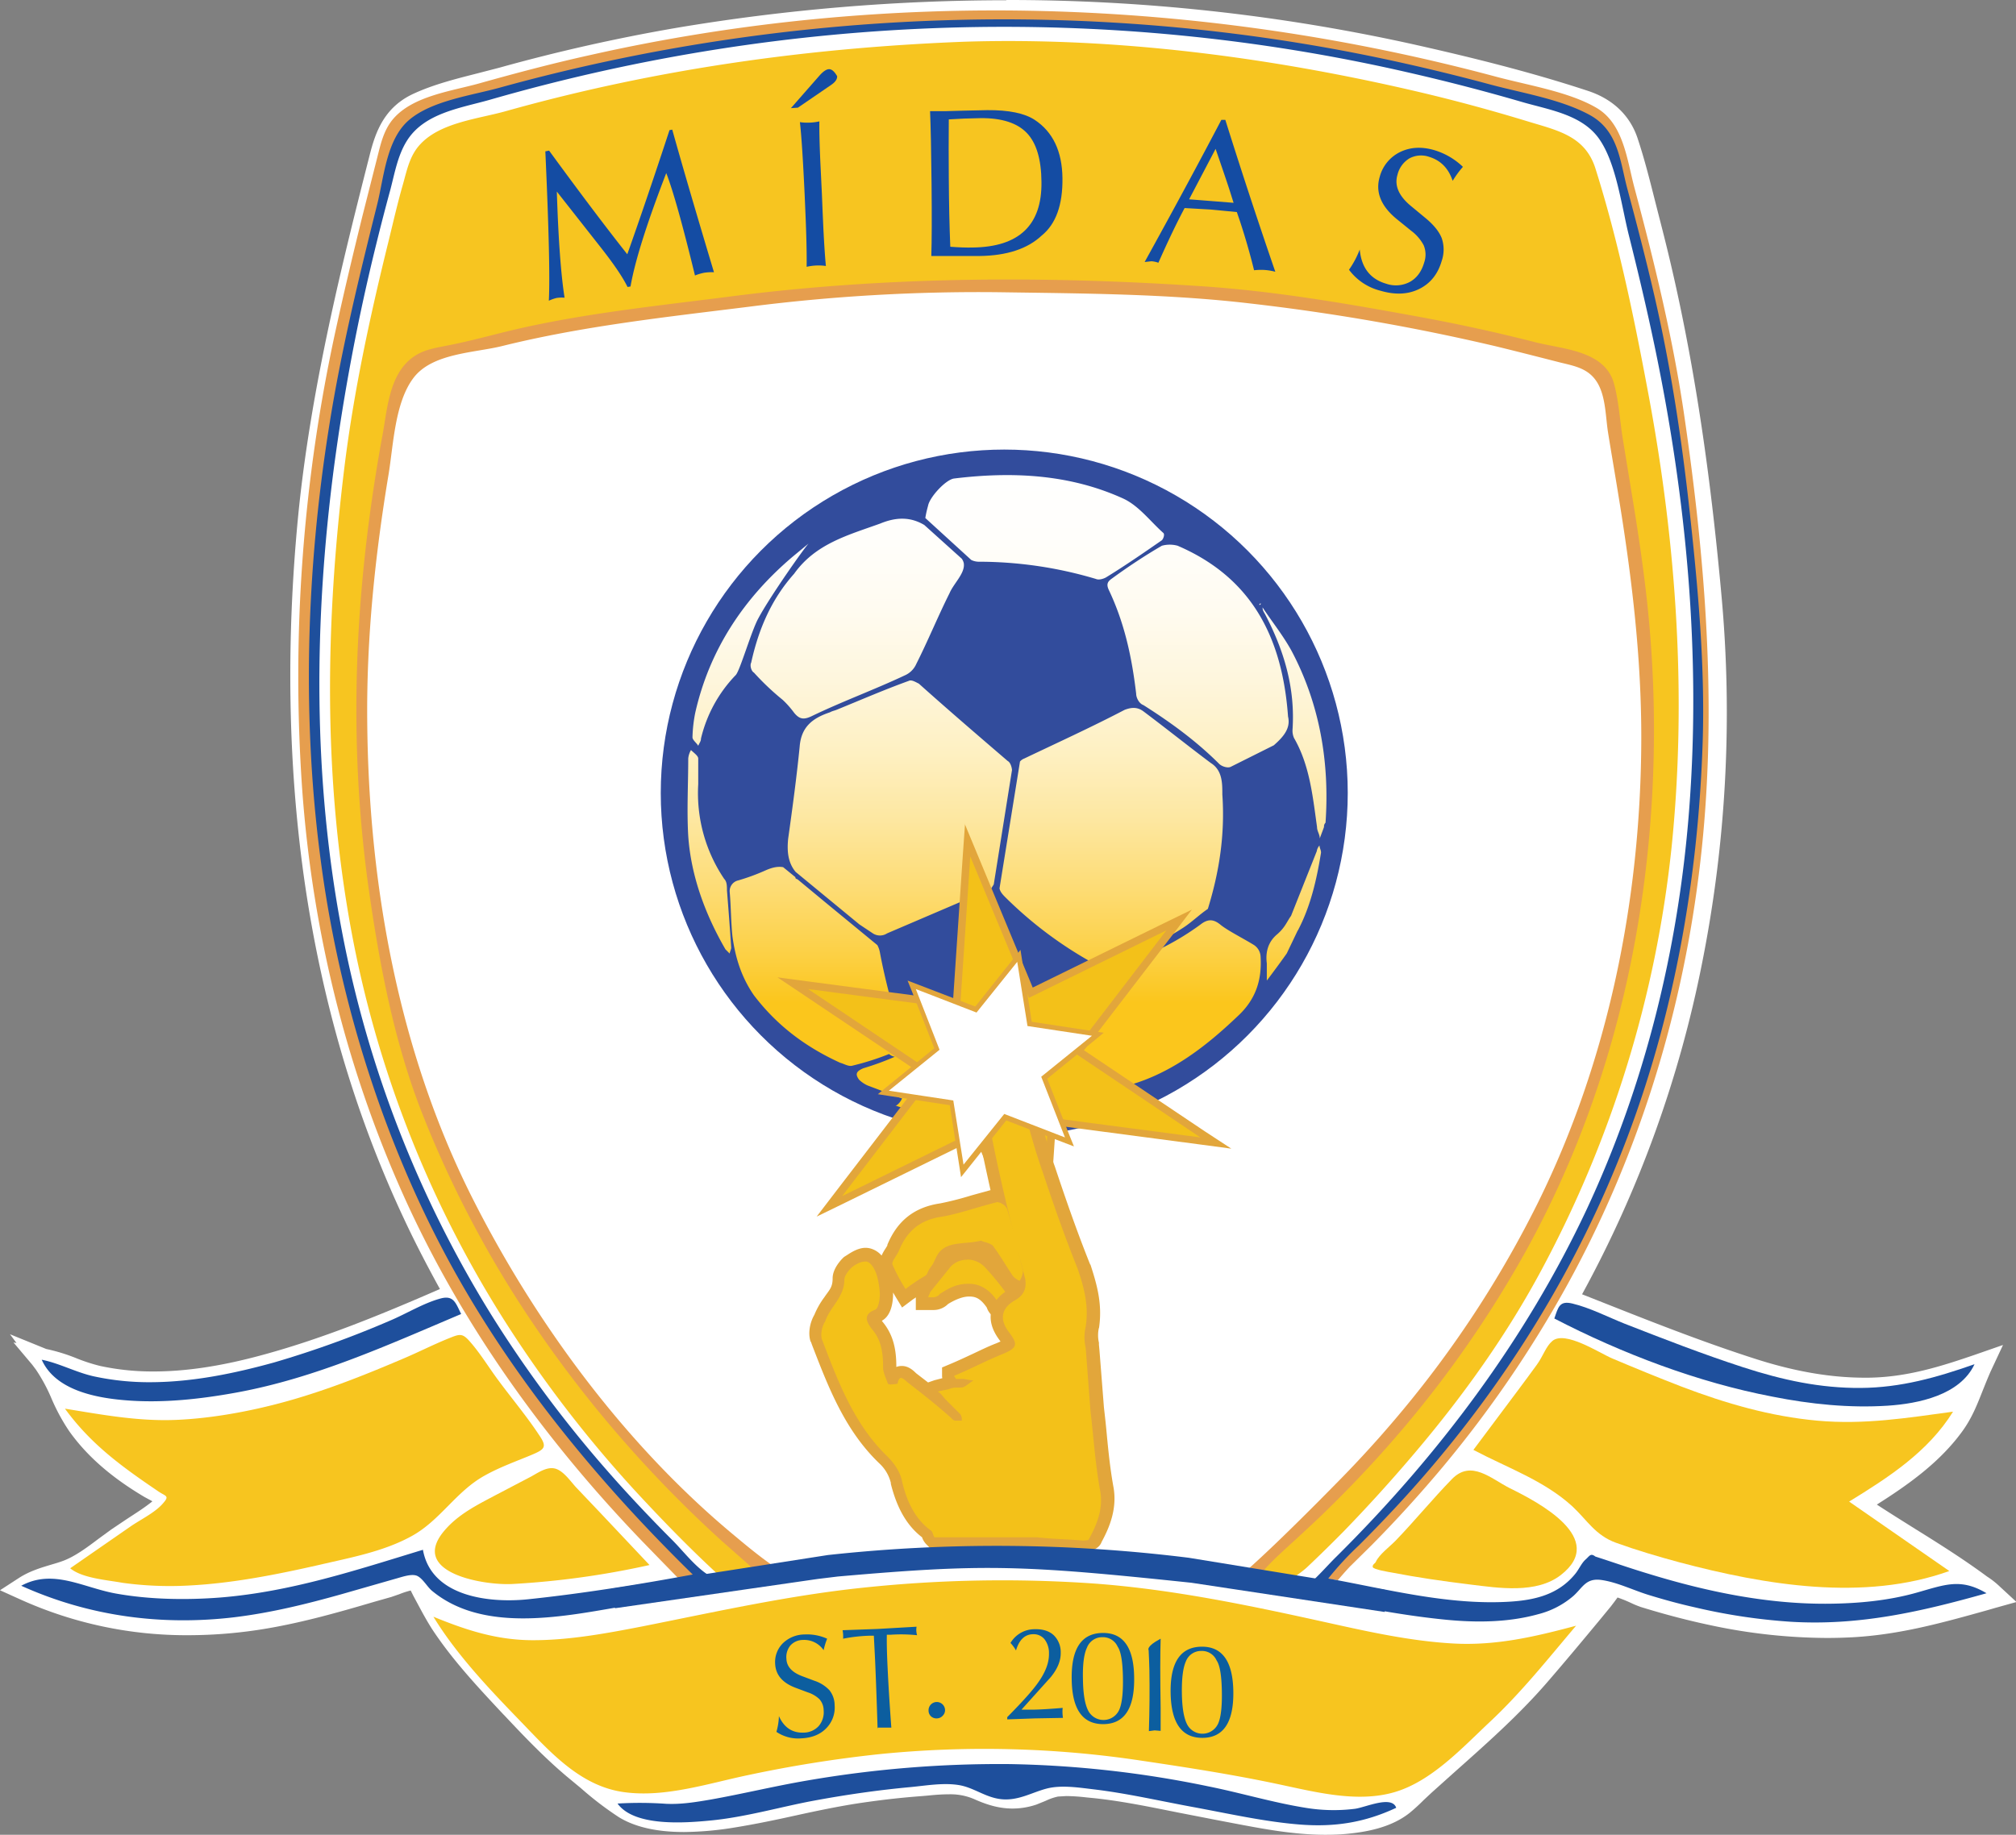 <svg xmlns="http://www.w3.org/2000/svg" xmlns:xlink="http://www.w3.org/1999/xlink" viewBox="0 0 807 734.6"><rect x="0" y="0" width="807" height="734.6" fill="#808080" stroke="none"/><defs><linearGradient id="a" x1="401.98" y1="455.38" x2="401.98" y2="185.38" gradientUnits="userSpaceOnUse"><stop offset="0.2" stop-color="#fbc61c"/><stop offset="0.27" stop-color="#fcd044"/><stop offset="0.37" stop-color="#fddc75"/><stop offset="0.47" stop-color="#fde7a0"/><stop offset="0.57" stop-color="#fef0c2"/><stop offset="0.68" stop-color="#fef6dd"/><stop offset="0.78" stop-color="#fffbf0"/><stop offset="0.89" stop-color="#fffefb"/><stop offset="1" stop-color="#fff"/></linearGradient></defs><title>midas</title><path d="M533.5,770.2c-12.4,0-24.7-2.4-36.7-4.7l-6.8-1.3-14.9-2.9c-11.6-2.4-23.6-4.8-35.3-5.9l-2-.2a76.9,76.9,0,0,0-7.9-.6l-3.6.2a23.5,23.5,0,0,0-5.5,1.8l-3.5,1.4a27.3,27.3,0,0,1-8.7,1.5c-4.4,0-8.9-1.1-14.5-3.6a26.6,26.6,0,0,0-11.1-2.1c-2.8,0-5.6.3-8.6.5l-2.3.2c-7.9.7-15.9,1.6-23.7,2.7s-18.5,3.3-27.4,5.2-15.7,3.4-23.7,4.7a128.4,128.4,0,0,1-20.4,1.8c-10.4,0-18.7-1.9-24.6-5.6a129.2,129.2,0,0,1-14.9-11.4l-4.1-3.4c-9.8-8-18.7-17.4-26.4-25.6l-.5-.5c-10-10.7-20.3-21.7-28.3-34-1.9-2.9-3.5-6-5.1-8.9l-2.1-3.9-.8-1.5c-.9-1.8-1.1-2-1.7-2.1h-.3c-1.5,0-4.1,1-6,1.8l-3,1.1-6.8,1.9c-13.9,4-28.2,8.2-42.7,10.6a186.5,186.5,0,0,1-31,2.7,158.7,158.7,0,0,1-66.1-14l-4.2-1.9,3.9-2.5c3.8-2.4,7.8-3.6,11.7-4.8,1.9-.6,3.9-1.2,5.8-1.9,4.9-1.9,9.7-5.4,14.3-8.9l5.1-3.7,6-4a116.2,116.2,0,0,0,12.1-8.7,4.7,4.7,0,0,0,1-1.1,16.1,16.1,0,0,0-3.5-2.1l-2.4-1.3c-12.9-7.6-22.5-16-29.5-25.7a76.3,76.3,0,0,1-6.9-12.7A69.1,69.1,0,0,0,19.4,585l-2.3-3.2-1.8-2.3h.2l-1.2-1.6,6.6,2.7,1.1.2a70.3,70.3,0,0,1,11,3.5,72.3,72.3,0,0,0,9.6,3.1,101.7,101.7,0,0,0,22.1,2.3h.7c12.6-.1,26-2,41.1-6,26.6-7.1,52.2-17.8,76.2-28.3-5.5-9.8-10.7-19.7-15.4-29.7-38.3-81.3-52.6-175.5-42.5-280.2,5-51.3,18.1-103.1,28.6-144.7,2.2-8.5,5.4-18.1,16.4-23,7.9-3.6,16.7-5.8,25.2-7.9l8.5-2.2a713.7,713.7,0,0,1,71-16A793.7,793.7,0,0,1,405.8,40.6,747.9,747.9,0,0,1,568.5,58.4c19.5,4.4,45,10.4,69.4,18.5,9.6,3.2,15.4,8.7,18.3,17.3s5.1,17.5,7.2,26.1l2.3,9c11.2,43.3,18.8,90.1,24,147.4,9,99.6-11.3,199.2-57,280.9l15.1,5.9c18.7,7.3,38.1,14.9,57.6,21.1,15.9,5.1,30.4,7.5,44.3,7.5h1.3c15.8-.2,30.2-4.7,43.5-9.3l5.6-1.9-2.5,5.4c-1.2,2.5-2.2,5.1-3.2,7.6-2,5.1-4.1,10.5-7.7,15.5-9.7,13.5-23.4,22.5-37,31,6.2,4.2,12.6,8.2,18.8,12.1,9.5,5.9,19.2,12.1,28.4,18.9a31.9,31.9,0,0,1,4.9,3.9l3.3,3-7.4,2.1c-17.7,5-34.4,9.7-52.9,10.7l-10.6.3a223.9,223.9,0,0,1-45.9-5c-9-1.9-18-4.3-27.7-7.3a39,39,0,0,1-3.8-1.6c-2.2-1-5.6-2.5-7.1-2.5h0A20.4,20.4,0,0,0,647,678l-1.1,1.6-4.7,5.6c-6.7,8.2-13.7,16.6-20.8,24.8-11.4,13.1-24.6,24.8-37.4,36.2l-8.7,7.8-3.2,3a71.9,71.9,0,0,1-5.5,5c-7.1,5.6-16.8,7.1-23.4,7.8C539.5,770.1,536.5,770.2,533.5,770.2Z" transform="translate(-3 -38.1)" fill="#fff"/><path d="M405.8,43.1A744.1,744.1,0,0,1,567.9,60.8c23.2,5.2,46.6,10.9,69.2,18.4,8.2,2.7,13.9,7.3,16.7,15.7,3.8,11.4,6.4,23.3,9.4,34.9,12.5,48.4,19.4,97.2,23.9,147,8.7,96.9-9.8,197.1-58.1,282,25,9.6,49.9,19.9,75.5,28.1,14.6,4.6,29.7,7.7,45,7.7h1.3c15.7-.2,29.6-4.4,44.3-9.5-3.6,7.8-5.5,15.5-10.7,22.7-10.1,14.1-25,23.4-39.5,32.3,16.5,11.5,34.2,21.2,50.4,33.2a28.7,28.7,0,0,1,4.6,3.6c-18.5,5.2-36.2,10.4-55.5,11.5l-10.5.3a220.9,220.9,0,0,1-45.4-5c-9.3-1.9-18.4-4.4-27.4-7.2-2.5-.8-8.6-4.2-11.6-4.2h-.8c-1.6.4-3.8,4.2-4.8,5.5-8.4,10.2-16.7,20.4-25.4,30.4-13.9,16-30.2,29.6-45.9,43.7-2.9,2.6-5.5,5.5-8.5,7.9-6.1,4.9-14.5,6.5-22.1,7.3-2.8.3-5.7.4-8.5.4-14.5,0-28.9-3.3-43.1-5.9-16.7-3.1-33.5-7.2-50.4-8.9-3.2-.3-6.8-.8-10.2-.8a27.1,27.1,0,0,0-4,.3c-3.3.5-6.3,2.3-9.5,3.3a24.9,24.9,0,0,1-8,1.4c-4.5,0-8.8-1.3-13.5-3.4a29.1,29.1,0,0,0-12.2-2.3c-3.6,0-7.3.4-11,.7q-12,1-23.9,2.7c-17.3,2.4-34,7.2-51.2,9.9a127.9,127.9,0,0,1-20,1.8c-8.5,0-17-1.3-23.3-5.2s-12.7-9.7-18.7-14.6c-9.3-7.6-17.9-16.5-26.2-25.4-10-10.7-20.5-21.9-28.6-34.1-2.7-4.1-4.8-8.5-7.2-12.7-1.4-2.4-1.8-4.4-4.3-4.8h-.7c-2.8,0-7.4,2.2-9.7,2.9-16.3,4.7-32.5,9.7-49.2,12.5a183.3,183.3,0,0,1-30.6,2.6,156.1,156.1,0,0,1-65-13.8c5.3-3.4,11.2-4.2,17-6.4s13.7-8.6,19.9-12.9,12.8-8,18.4-12.8-1.2-6.1-5.3-8.5c-11-6.5-21.2-14.5-28.7-25-5.5-7.6-7.9-17.1-13.3-24.6h.1q.1,0-.1-.3c7,1.4,13.6,5,20.6,6.6a103.9,103.9,0,0,0,22.7,2.4h.7c14.1-.1,28.1-2.5,41.7-6.1,27.2-7.2,53.4-18.2,79.1-29.5q-9-15.6-16.7-32c-41-87-51.4-183.9-42.2-278.9,4.7-49,16.5-96.7,28.5-144.4,2.4-9.4,5.6-17.1,15-21.3s22.5-7,33.4-10A715,715,0,0,1,275,54.2a788.9,788.9,0,0,1,130.8-11m0-5h0A796.1,796.1,0,0,0,274.1,49.2a716.2,716.2,0,0,0-71.2,16l-8.5,2.2c-8.6,2.2-17.5,4.4-25.6,8.1-12,5.4-15.5,15.5-17.8,24.6-10.6,41.7-23.7,93.6-28.7,145.1-4.8,49.9-4,98.2,2.3,143.6,6.9,49.3,20.5,95.7,40.4,137.9,4.3,9.2,9.1,18.4,14.1,27.5-23.2,10.1-47.8,20.3-73.3,27-14.8,3.9-28.1,5.9-40.4,6h-.7A99.1,99.1,0,0,1,43.1,585a70.4,70.4,0,0,1-9.3-3,72.2,72.2,0,0,0-11.4-3.6l-.9-.2L7,572.3l2.6,3.5-1.2-.2,7.5,8.9,1.5,2A67.3,67.3,0,0,1,23.6,598a78.1,78.1,0,0,0,7.1,13.1c7.1,10,17,18.6,30.2,26.4l2.6,1.4.5.3c-3.2,2.6-6.9,4.9-10.4,7.2l-6.1,4.1-5.2,3.8c-4.5,3.4-9.1,6.8-13.7,8.6-1.8.7-3.6,1.2-5.6,1.8-4,1.2-8.2,2.5-12.3,5.1l-7.7,5,8.4,3.8a161.2,161.2,0,0,0,67.1,14.2,189,189,0,0,0,31.4-2.7c14.7-2.5,29.1-6.6,43-10.7l6.7-1.9,3.2-1.1a34.6,34.6,0,0,1,4.6-1.5l.3.6.8,1.6,2.1,3.9c1.6,3,3.3,6.1,5.2,9.1,8.1,12.4,18.5,23.5,28.6,34.3l.5.5c7.7,8.2,16.7,17.7,26.6,25.8l4.1,3.4a131,131,0,0,0,15.2,11.6c6.4,3.9,15.1,5.9,26,5.9a130.9,130.9,0,0,0,20.8-1.9c8-1.3,16.1-3,23.8-4.7s18.1-3.9,27.2-5.2,15.7-2,23.6-2.6l2.3-.2c2.9-.3,5.7-.5,8.3-.5a23.9,23.9,0,0,1,10.1,1.9c6,2.7,10.7,3.8,15.5,3.8a29.8,29.8,0,0,0,9.5-1.6l3.7-1.5a21.8,21.8,0,0,1,4.9-1.7l3.3-.2a75.1,75.1,0,0,1,7.7.5l2,.2c11.6,1.1,23.6,3.6,35.1,5.9l14.9,2.9,6.8,1.3c12.1,2.3,24.5,4.7,37.2,4.7,3.1,0,6.1-.1,9-.4,7-.7,17.1-2.3,24.7-8.3a73.8,73.8,0,0,0,5.7-5.2l3.1-2.9,8.7-7.8c12.8-11.4,26.1-23.1,37.6-36.4,7.1-8.2,14.1-16.6,20.9-24.8l4.6-5.6,1.3-1.7,1.4-1.9a54.3,54.3,0,0,1,5.2,2.1,40.1,40.1,0,0,0,4.1,1.7c9.7,3,18.9,5.4,27.9,7.3a226.5,226.5,0,0,0,46.5,5.1c3.6,0,7.2-.1,10.8-.3,18.8-1.1,35.6-5.8,53.5-10.8l3.1-.9,8.6-2.4-6.6-6.1a34.6,34.6,0,0,0-5.2-4.1c-9.2-6.8-19-13-28.5-18.9-5.1-3.2-10.4-6.5-15.6-9.9,12.3-7.8,25.3-16.9,34.4-29.6,3.8-5.3,5.9-10.8,8-16.1,1-2.5,2-5,3.1-7.5l5-10.7-11.2,3.9c-13.7,4.7-27.2,9-42.7,9.2h-1.3c-13.6,0-27.8-2.4-43.5-7.4-19.4-6.2-38.7-13.7-57.4-21.1l-12.4-4.9a463.3,463.3,0,0,0,48.1-132.9,513.2,513.2,0,0,0,7.7-146.9c-5.2-57.4-12.8-104.3-24-147.8l-2.3-9c-2.2-8.7-4.4-17.6-7.3-26.3S649,77.9,638.7,74.5c-24.5-8.1-50.1-14.2-69.7-18.6A750.5,750.5,0,0,0,405.8,38.1Z" transform="translate(-3 -38.1)" fill="#fff"/><path d="M153.7,460.6c-30.1-96.9-25.4-201-4-299.2q4-18.5,8.8-36.8c2.5-9.7,4-22.1,10.6-30.1s16.6-9.4,25.6-12q17.9-5.3,36-9.8c48.9-12.2,98.8-18,149.2-20.4S480.1,53.9,529.5,63c24.7,4.5,49.2,10.3,73.4,17,10,2.8,22.2,4.6,30.9,10.4s10.1,13.8,12.4,22.5c25.7,96.2,40.9,196.2,24,295.4C654.9,498,612.2,579.6,549,644.8q-12,12.4-24.9,24.1c4.1.3,14.4,1.9,14.4,1.9s4-4.7,5.4-6l8.1-8c10.1-10.2,19.7-20.8,28.9-31.8a461.8,461.8,0,0,0,49-71.6c28.1-50.7,45.7-106.8,53-164.2,8-62.2,3.2-124.3-5.9-186.1-4.5-30.3-11.8-60.1-19.7-89.7-3-11.1-4.3-25.7-15.2-32.1s-27.1-9-39.9-12.4C484,37.2,358.6,33.2,239,60.2c-14.9,3.3-29.6,7.2-44.2,11.3-11.1,3.1-26.5,5-34.4,14.2-4,4.7-5.1,10.5-6.6,16.3l-5.7,22.5c-3.7,15-7.3,30.1-10.6,45.2A650.2,650.2,0,0,0,124,354.6c4.2,57.6,18.4,114.5,42.7,166.9,23.1,49.7,55.5,94.3,93.4,133.7l6.8,7,8.2,8.4s10-1.9,13.2-2.7C227.4,611.1,178.5,540.5,153.7,460.6Z" transform="translate(-3 -38.1)" fill="#e69e4e"/><path d="M534.7,670.1c23.6,4.3,48,10.7,72.2,9.3,10.4-.6,19.9-2.8,26.7-11.2,1.4-1.7,2.5-4.3,4.1-5.7s2-2.7,3.9-1.2l3.7,1.2c6,2,11.9,4,17.9,5.8,23.2,7.1,47.3,12.1,71.6,11.9,11.9-.1,23.9-1.2,35.3-4.4s17.7-6,28.1.2c-26.3,7.4-51,13.1-78.6,11.4a234,234,0,0,1-37.9-5.7c-6.3-1.4-12.5-3.1-18.7-5s-12.6-5.1-18.9-6-7.5,3-11.3,6.4a34.6,34.6,0,0,1-14.1,7.3c-11.9,3.3-24.7,3.4-36.9,2.2-27.6-2.7-55.1-9.7-82.4-14.7s-54.7-9.5-82.5-10.5-56.5,1.5-84.6,6.2-54.7,9.3-82,14c-23.2,4-54.3,10.1-74.4-6.6-1.9-1.6-3.6-4.8-5.8-5.9s-6.2.4-8.8,1.1l-21.3,6.1c-14.2,4-28.4,7.5-43.1,9.3-29.4,3.5-58.4-.4-85.4-12.6,12.8-6.9,24.6.7,37.8,3.1s28,2.7,42,1.6c28.2-2.3,54.1-10.9,81-19.1,3.4,19.1,27.2,21.4,42.2,19.8,21.8-2.3,44.2-5.9,65.8-9.9-38.1-37.3-72.7-79.3-98.1-126.4s-42.9-101.9-50.4-156.5c-8.1-58.4-6.3-118.9,3-177.1,4.7-29.7,11.8-59,19.1-88.2,2.8-11,3.7-26.4,12.9-34.2s25.2-9.8,36.6-13C317.9,41.5,440.3,37,556.6,61.6q21.7,4.6,43.2,10.4c12.7,3.4,27.9,5.8,39.5,12.1s12.2,18.7,15.1,29.5c3.8,14.2,7.5,28.4,10.8,42.7,6.7,29,11.1,58.3,14.3,87.8s6,60,5.1,90.3c-1.8,57.9-12.3,115.6-34.2,169.3-20.8,51.2-51.5,98-89.1,138.3q-7,7.5-14.3,14.8A125.1,125.1,0,0,0,534.7,670.1Zm-25-5.2c5.1,1.1,9.1,3.1,13.7-.3s11.1-10.3,16.3-15.4q15-14.8,28.8-30.9a446.4,446.4,0,0,0,48.5-68.6,435.5,435.5,0,0,0,52-150.3c9.1-59.6,7.1-120.5-2.2-179.9-4.6-29.7-11.2-59.1-18.7-88.2-2.9-11.1-4.2-26.3-12.6-34.8s-22.3-10-32.9-13C543.8,67,483,56.2,421.8,55.1S300.8,60,242.6,73.8c-14.8,3.5-29.5,7.5-44.1,11.8-11.2,3.3-23.2,5.6-28.8,17.1s-8.2,28.1-11.4,41.4-6.7,29.5-9.5,44.3c-11,59.4-15.6,120.5-9.2,180.8,11.4,107.2,59.5,204.2,136,279.9,7.5,7.4,15.6,20.1,27,13.8-3-5.2-9.7-9.5-14.1-13.7s-9.9-9.7-14.8-14.7c-9.7-10-18.9-20.3-27.7-31.1a449.3,449.3,0,0,1-43.8-63.9c-26.7-47.3-43.7-99.3-51.5-152.9-8.1-55.6-6.5-113.9,2.1-169.3,4.4-28.8,11.2-57,17.9-85.4,2.3-9.8,3.3-21.5,10.8-29.1s21.2-8.5,31.5-11.4c55.4-15.6,111.6-25.1,169.2-27.2S496.3,68.2,552,80.2c13.9,3,27.8,6.2,41.5,10.2l19.3,5.7c5.3,1.6,13,2.4,17,6.7s3.6,8.7,4.8,13c1.9,7,4,14,5.9,21q5.6,20.6,10,41.6c11.8,55.9,18.5,113.4,14.1,170.5-2.2,28.6-4.7,57.5-11.3,85.5a421.5,421.5,0,0,1-26.5,76.9c-21.5,47.4-52.1,90.4-88.8,127.2C528.8,647.5,519.2,656.2,509.7,664.9Z" transform="translate(-3 -38.1)" fill="#1e4f9c"/><path d="M31.1,666l24.1-16.7c3.9-2.7,9.5-5.4,12.7-8.9s1.6-3.1-1.4-5.1c-14.6-9.9-27-18.8-37.5-33.2,14.8,2.4,29.2,5.1,44.3,4.5s32.2-3.8,47.8-8.4,29.9-10.4,44.4-16.6c6-2.6,11.9-5.6,18-8,3.5-1.4,4.7-1.6,7.3,1.3,4.4,4.9,7.9,10.8,11.8,16,5.4,7.3,11.3,14.3,16.3,21.9,3.2,4.7,2.1,5.6-3.1,7.8s-12.8,4.9-18.8,8.3c-11.4,6.3-17.7,17.8-29,24.1s-24.6,8.7-37,11.6c-17.2,3.9-34.7,7.4-52.3,8.3a138.8,138.8,0,0,1-26.8-1.1C45.9,670.7,35.9,670,31.1,666Z" transform="translate(-3 -38.1)" fill="#f7c51f"/><path d="M592.8,618.6l17.5-23.4c2.6-3.5,5.3-7.1,7.9-10.7s3.6-7.3,6.2-9.5c5.1-4.3,18.8,4.8,24,7,9.2,3.9,18.5,7.7,27.8,11.3,17.6,6.7,35.5,11.9,54.3,13.6s35.9-1.1,54.3-3.6c-10,16.1-25.8,26.3-41.6,36l40.1,27.8c-34.2,12.3-73.8,5.6-108.1-3.5-8.5-2.3-17-4.8-25.3-7.8s-11.5-9-17.5-14.6C621,630.8,606.4,625.8,592.8,618.6Z" transform="translate(-3 -38.1)" fill="#f7c51f"/><path d="M263,664.7a337.9,337.9,0,0,1-54.9,7.6c-11.5.6-41-4.4-27.6-20.9,5.7-7,13.6-10.8,21.5-15l12.8-6.7c3-1.5,6.5-4.3,10-3.7s6.5,5.1,8.8,7.6l9.6,10.1Z" transform="translate(-3 -38.1)" fill="#f7c51f"/><path d="M561.9,761.9c-12.6,5.9-24.6,7.8-38.6,6.7s-28.6-4.4-42.7-7-26.5-5.5-39.9-7.1c-5.9-.7-12.9-1.8-18.7-.3s-11.1,4.8-17.7,4.3-11.3-4.7-17.5-5.7-13,.2-19.2.8c-13.1,1.2-26.2,3.1-39.1,5.5s-27.3,6.6-41.2,7.9c-10.3,1-30.4,2.5-37.1-6.8a150.1,150.1,0,0,1,19.4.1c6.1.3,12-.7,17.9-1.7,12.9-2.3,25.6-5.4,38.5-7.6a452.6,452.6,0,0,1,81.2-6.6,425.3,425.3,0,0,1,79.4,8.9c13,2.6,25.9,6.5,39,8.6a68.8,68.8,0,0,0,19.8.4C549.7,761.7,560.2,756.8,561.9,761.9Z" transform="translate(-3 -38.1)" fill="#1e4f9c"/><path d="M561.7,654.9c7.7-8,14.8-16.7,22.5-24.6s15.6-.2,23.1,3.6c11.6,5.7,39.3,20.2,20.5,34.8-9.8,7.6-24.9,5.2-36.3,3.8s-21-2.8-31.4-4.8c-1.1-.2-7.4-1.2-7.6-2.2s1-1.5,1.2-2C555,660.5,559.5,657.2,561.7,654.9Z" transform="translate(-3 -38.1)" fill="#f7c51f"/><path d="M625.2,566c1.6-4.7,2.1-7.2,7.2-6,7.1,1.7,14.2,5.4,21,8.1,15.6,6.1,31.3,12.2,47.3,17.4s31,8.4,47.1,8.3,30.5-4.2,45.6-9.5c-5.8,12.4-22.5,15.8-34.7,16.6-15.4,1-31-.6-46.1-3.6C682.7,591.6,652.2,580,625.2,566Z" transform="translate(-3 -38.1)" fill="#1e4f9c"/><path d="M187.6,564.2c-29.3,12.4-58.2,25.6-89.7,31.4-14.7,2.7-30.2,4.4-45.1,3.1-11.8-1-27.7-4.1-33.1-16.2,7,1.4,13.6,5,20.6,6.6a104.3,104.3,0,0,0,23.4,2.4c16.6-.1,33.1-3.5,49-7.9A399.1,399.1,0,0,0,159,566.9c6.7-2.8,13.7-7.2,20.7-9C184.7,556.7,185.5,560,187.6,564.2Z" transform="translate(-3 -38.1)" fill="#1e4f9c"/><path d="M509.5,674.7c38.5-35.6,73.9-74,100.8-119.3,28.5-48.1,48.1-102.2,55.2-157.8,3.7-28.9,6.6-58.5,6.5-87.7s-3.3-59.1-7.6-88.3A776.7,776.7,0,0,0,647,136.8c-1.8-6.8-3.7-13.5-5.6-20.3s-2.2-13.4-5.7-18.2-8.4-5.1-13.1-6.5l-22.3-6.7c-112.6-32.7-233.5-36.8-348-11.3-13.8,3.1-27.3,6.8-40.9,10.7-10.7,3.1-25,3.6-33.7,11.3s-9.6,20-12,30.4c-3.3,14.1-6.8,28.1-9.9,42.2-12.6,57.5-18.4,117.6-15,176.5,3.3,56.2,16.1,112,39.3,163.4,22.3,49.5,54,94.1,91.7,132.9q7.2,7.4,14.6,14.6c4.3,4.1,11,8.5,13.9,13.6-11.8,6.5-20.5-7-28.2-14.7s-18-18.5-26.5-28.3a480.7,480.7,0,0,1-46.2-62.3,451,451,0,0,1-59.4-152.5c-11.8-61.5-11.4-124.5-3.3-186.5a824.5,824.5,0,0,1,16.9-89.2q2.7-11,5.7-22c1.7-6.5,2.9-13.5,6.5-19.3,6.9-11.2,21.4-13.2,33.1-16.5C318.8,43.5,445.8,39.2,567.5,67.3q22.7,5.2,45,11.7c10.7,3.1,23.9,5,30.7,14.8s8.8,26.4,11.8,38.4c3.7,14.7,7.2,29.5,10.3,44.3,12.8,61.2,18.7,124.1,13.8,186.6-4.3,55-17.6,109.2-41,159.3-24.4,52-59.3,98.4-100,138.8-4.5,4.4-9.1,10.1-14.3,13.6S514.3,675.8,509.5,674.7Z" transform="translate(-3 -38.1)" fill="#fff"/><path d="M633.9,689c-11.2,13.2-21.7,26.5-34.4,38.4-11.1,10.4-23.5,24-38.5,28.3s-31.8-.2-47-3.4c-18-3.8-36.1-6.6-54.3-9.3a420.9,420.9,0,0,0-104.5-2.6,510.4,510.4,0,0,0-52.7,8.4c-15.8,3.3-33,9-49.2,6.9-17.9-2.2-30.1-16.2-42-28.5s-25.5-26.5-34.8-41.8c13.2,5.4,25.4,9.4,39.9,9.4s29.2-2.7,43.6-5.5c29.7-5.9,59-12.5,89.2-15.6a527.7,527.7,0,0,1,91.6-1.6c31.5,2.3,62,8.7,92.8,15.5,16.7,3.7,33.6,7.5,50.8,8.5S617.1,693.5,633.9,689Z" transform="translate(-3 -38.1)" fill="#f7c51f"/><path d="M488.7,670.1c19.3-13,37.2-26.3,53.7-42.9a371.3,371.3,0,0,0,44.4-54.3c27.3-40.6,46.3-86.8,57.6-134.4a453.8,453.8,0,0,0,9.5-151.1c-2.8-26.5-7.8-52.6-11.8-78.9-1.9-12.3-5.5-16.8-17.7-19.9s-24.9-6.5-37.5-9.2c-25.8-5.6-52-9.8-78.2-13.2s-51.7-3.8-77.6-4.6-53.7-1.4-80.5.5-53.2,5.4-79.6,9.1c-13.2,1.9-26.5,3.6-39.6,5.7s-25.2,5.9-37.9,8.6c-8.9,1.9-17.3,3-22.2,11.5s-5.7,21.1-7.5,31c-9.1,52-11.8,104.5-5.4,157,6.2,50.6,17.7,101.5,43.7,145.8,12.8,21.7,26.2,43.1,41.4,63.2s32.3,35,49.8,51.2c9.3,8.6,19.5,16.1,29.2,24.2-5.4,1.2-10.7,2.4-16.2,3.4s-9.2,1.7-14.2-2.8c-10.9-9.9-21.3-20.5-31.4-31.3a485.9,485.9,0,0,1-53.6-68.5,441,441,0,0,1-63.7-160.7c-11.1-61.1-10.1-122.3-2.6-183.8,3.8-31,10.4-61.4,17.9-91.7,1.8-7.4,3.5-14.8,5.6-22.1,1.6-5.7,2.7-11.5,6.9-16,8.1-8.8,23.3-10.2,34.3-13.3,60.2-16.9,121.3-25.4,183.7-27.8C450,52.9,512,61.1,570.9,74.9c14.9,3.5,29.6,7.5,44.3,12,11.6,3.5,22.3,5.8,26.4,18.5,9.4,29.7,15.8,61.2,21.5,91.8,11,59.4,15.2,120.3,9,180.4a458.1,458.1,0,0,1-51.8,168.5c-14.1,26.4-31.4,50.6-50.7,73.4-9.3,11-18.9,21.6-28.9,31.9q-7.1,7.2-14.5,14.2c-3.9,3.6-12.9,8.9-12.9,8.9Z" transform="translate(-3 -38.1)" fill="#f7c520"/><path d="M509.8,665.8c3.1-3.4,8.2-8,11.5-11,5.1-4.7,10.2-9.4,15.1-14.3q14.8-14.6,28.2-30.4a441.4,441.4,0,0,0,48.2-69.3c29.3-52.4,45.6-110.7,50.6-170.4a478.9,478.9,0,0,0-.9-89.7c-1.6-15.2-3.9-30.4-6.4-45.5l-3.5-21.4c-1.2-7.4-1.6-15.6-3.7-22.7-3.9-12.6-20.2-13.2-31-15.9q-22.3-5.7-44.9-9.9c-29.9-5.5-60.1-10.8-90.5-12.7-62.4-4.1-125.1-3.8-187.1,4.2-30.3,3.9-61.4,7-91.1,14.4-6.8,1.7-13.6,3.5-20.5,4.9s-11.7,1.9-16.4,5.7c-8.7,7.1-9.4,20.4-11.3,30.6-11.2,61-14.1,122.2-5.2,183.7,4.4,30.3,10.3,60.8,21.7,89.3a435,435,0,0,0,40.1,77.1,479.1,479.1,0,0,0,53.4,67.3q12.6,13.3,26.2,25.6l10.1,8.9c2.2,1.9,6.5,7.3,9.3,8s5-1.2,6.4-1.5q9.4-2,18.8-3.6a385.1,385.1,0,0,1,46.1-4.9,399.2,399.2,0,0,1,91.9,6.2c6.6,1.2,13.1,2.7,19.8,3.6,3.8.5,6.1,1.2,9.2-.9A31.4,31.4,0,0,0,509.8,665.8Z" transform="translate(-3 -38.1)" fill="#e69e4e"/><path d="M539.4,630.5q15.4-15.7,29.2-32.8a426.1,426.1,0,0,0,49.7-77.4c28.5-57.4,41.5-122.1,41.7-186,.1-33.3-3.9-66-9.3-98.8-1.3-8.1-2.7-16.1-4-24.2-1-6.3-.9-14.4-4.3-20s-8.8-6.6-14.6-8c-8.6-2.2-17.2-4.4-25.8-6.5a852.6,852.6,0,0,0-98.6-17.2c-33.2-3.9-67.1-4-100.5-4.5a723.1,723.1,0,0,0-100,5.8c-32.9,4.1-66.4,7.7-98.7,15.7-11.1,2.8-28,2.8-35.6,12.7s-8.1,27-10.1,39c-5.4,32.5-8.8,65.4-8.5,98.3.5,65.3,12.4,132,41.8,190.6,25.4,50.5,61.6,99.6,105.3,135.8,7.9,6.6,17.3,14.4,26.7,18.5a8,8,0,0,0,4.6.8c7.3-.8,14.9-4.4,22.3-5.6a322.5,322.5,0,0,1,75.5-2.9,372,372,0,0,1,41.6,5.8l14.8,3c2.4.5,6.7,2.2,9.2,1.8C497.4,673.4,533.7,636.3,539.4,630.5Z" transform="translate(-3 -38.1)" fill="#fff"/><circle cx="402" cy="317.5" r="135" stroke="#324c9c" stroke-miterlimit="10" stroke-width="5" fill="url(#a)"/><path d="M326.8,253.5l-6.3,5.2c-19.5,16.7-33.3,37.3-39.1,62.6a56.6,56.6,0,0,0-1.1,9.8c0,1.1,1.7,2.3,2.3,3.4.6-1.1,1.1-1.7,1.1-2.9a54.8,54.8,0,0,1,13.8-25.3c1.7-1.7,6.3-17.8,9.2-23C311.3,274.7,325,255.2,326.8,253.5Z" transform="translate(-3 -38.1)" fill="none"/><path d="M373.1,246.1c-5.1-3.1-10.8-3.4-17.6-.6-12.6,4.6-25.9,8-34.5,20.1-9.2,10.3-14.4,22.4-17.2,35.6-.6,1.1,0,3.4,1.1,4a103.3,103.3,0,0,0,11.5,10.9,37.2,37.2,0,0,1,4.6,5.2c2.3,2.9,4,2.9,7.5,1.1,12.1-5.7,24.7-10.3,36.8-16.1a8.9,8.9,0,0,0,4.6-4.6c4.6-9.2,8.6-19,13.2-28.1,1.7-4,6.3-8,5.7-12.1a4.8,4.8,0,0,0-.8-1.8Z" transform="translate(-3 -38.1)" fill="none"/><path d="M292.9,387.9A61.3,61.3,0,0,1,282.5,350V339.6c0-1.1-1.7-2.3-2.9-3.4a8.2,8.2,0,0,0-1.1,3.4c0,10.3-.6,20.7,0,31,1.1,16.1,6.9,31.6,14.9,45.4l1.7,1.7c0-.6.6-1.7.6-2.3-.6-7.5-1.1-15.5-1.7-23C294,390.8,294,389,292.9,387.9Z" transform="translate(-3 -38.1)" fill="none"/><path d="M507.7,277.6a1.8,1.8,0,0,1,.5.9,1.8,1.8,0,0,0-.5-.9.6.6,0,0,0-.6.6A.6.6,0,0,0,507.7,277.6Z" transform="translate(-3 -38.1)" fill="none"/><path d="M445.7,267.2c7.5-4.6,14.9-9.8,22.4-14.9.6-.6,1.1-2.3.6-2.9-5.2-4.6-9.8-10.9-16.1-13.8-21.3-9.8-44.2-10.9-67.8-8-3.4.6-9.8,7.5-10.3,10.9a43.7,43.7,0,0,0-1.1,4.9l18.4,16.8a7,7,0,0,0,2.8.7,164,164,0,0,1,47.1,6.9C442.8,268.4,444.5,267.8,445.7,267.2Z" transform="translate(-3 -38.1)" fill="none"/><path d="M508.3,279.3c0,1.1.6,1.7,1.1,2.9,7.5,14.4,12.1,29.3,10.9,46a7.3,7.3,0,0,0,.6,3.4c6.3,10.9,7.5,23.6,9.2,35.6,0,1.7,1.1,2.9,1.1,4.6.6-1.7,1.1-2.9,1.7-4.6a2.1,2.1,0,0,1,.6-1.7c1.7-24.1-2.3-47.7-13.8-68.9C516.3,290.2,511.7,284.5,508.3,279.3Z" transform="translate(-3 -38.1)" fill="none"/><path d="M518.6,323c-2.3-32.2-14.9-55.7-44.2-68.4a11.8,11.8,0,0,0-6.3,0c-6.9,4-13.8,8.6-20.1,13.2-1.7,1.1-2.3,2.3-1.1,4.6,6.3,13.2,9.2,27,10.9,41.4,0,1.7,1.1,4,2.9,4.6,10.9,6.9,21.3,14.4,30.4,23.6,1.1,1.1,3.4,1.7,4.6,1.1l17.2-8.6C516.9,331,519.8,327.6,518.6,323Z" transform="translate(-3 -38.1)" fill="none"/><path d="M530.1,377l-10.3,25.9c-1.7,2.3-3.4,5.2-5.7,7.5s-4.6,6.9-4,11.5v6.9c1.8-2.2,7.1-9.4,8-10.9l4.4-9.2c5.2-9.8,7.6-20.7,9.4-31.1,0-1.1-.6-1.7-.6-2.9A4.4,4.4,0,0,0,530.1,377Z" transform="translate(-3 -38.1)" fill="none"/><path d="M487.6,341.4c-9.2-6.9-17.8-13.8-27-20.7-2.3-1.7-4.6-1.7-7.5-.6-13.2,6.9-27,13.2-40.2,19.5a4.1,4.1,0,0,0-1.7,1.2l-8.2,50.8c.2,1.5,1.1,2.4,2.4,3.6a159.2,159.2,0,0,0,33.3,25.3c1.7,1.1,4.6,1.1,6.9.6a106.9,106.9,0,0,0,31-13.8c3.4-2.3,6.3-5.2,9.8-7.5,4.6-14.9,6.9-29.9,5.7-46C492.2,349.4,492.2,344.2,487.6,341.4Z" transform="translate(-3 -38.1)" fill="none"/><path d="M503.1,265.9c-28.1-31-64.3-45.4-105.7-43.1-38.5,1.7-70.7,18.4-95.4,48.3-25.9,31.6-36.2,68.9-28.1,109.1,9.2,48.8,37.9,82.7,83.9,101.1,3.4.6,5.2-1.1,6.3-3.4l-13.8-5.2a12,12,0,0,1-3.4-2.3c-1.7-2.3-1.1-3.4,1.7-4.6a111.8,111.8,0,0,0,12.6-4.6,4.4,4.4,0,0,1-2.3-1.1,105.1,105.1,0,0,1-14.4,4.6c-1.7.6-3.4-.6-5.2-1.1-13.8-6.3-25.3-14.9-34.5-27-5.2-7.5-7.5-15.5-8.6-23.6-.6-5.7-.6-12.1-1.1-17.8a4.4,4.4,0,0,1,3.4-4.6,83.8,83.8,0,0,0,10.9-4c2.7-1.2,5-1.7,7.1-1.3l4.9,4v.2c0,.4.5.5.9.7l9.9,8.2.6.5,21.4,17.6a9.7,9.7,0,0,1,1,2.8c1.7,9.2,4,17.8,6.3,26.4a33.6,33.6,0,0,1,7.5,1.1c6.9,1.1,6.9,1.1,4.6-5.7v-1.7a2.1,2.1,0,0,1,1.7.6c2.9,1.7,6.3,3.4,9.8,5.7s4,1.1,4.6-1.7c0-1.1.6-2.9.6-4l3.4-27.6a155.9,155.9,0,0,0,.6-16.1l-36.2,15.5a5.2,5.2,0,0,1-5.7,0l-5.4-3.6-25.5-21c-3.1-3.7-3.5-8.3-3-13.3,1.7-12.1,3.4-24.7,4.6-36.8.6-8,5.2-11.5,12.1-13.8,1.1-.6,1.7-.6,2.9-1.1,9.8-4,19-8,28.7-11.5,1.1-.6,2.9.6,4,1.1,11.5,10.3,23.6,20.7,35.6,31,1,.5,1.6,2.3,1.7,3.6l-7.3,45.8a39.3,39.3,0,0,1-2.4,3.5c3.4,11.5,6.9,22.4,10.9,33.9.6,1.7,1.7,1.7,2.9,0l1.7-1.7c0,.6.6,1.7.6,2.3v10.3c0,2.9-.6,5.2,4,2.9,6.9-4,14.4-6.9,21.3-9.8h0c.6-5.2,3.4-7.5,9.2-8.6a106.6,106.6,0,0,0,34.5-16.7c2.9-2.3,5.2-2.3,8,0s8.6,5.2,13.2,8a5.9,5.9,0,0,1,2.9,4.6c.6,9.2-1.7,17.2-9.2,24.1-13.2,12.6-27.6,23.6-45.4,28.1-1.1,0-2.9.6-4,.6.6,3.4,3.4,4.6,6.3,5.7,50-21.3,78.1-59.2,82.7-112C541.6,329.1,529.6,294.6,503.1,265.9Zm4.6,13.8a1.8,1.8,0,0,1,.5.9,1.8,1.8,0,0,0-.5-.9.6.6,0,0,1-.6.6A.6.6,0,0,1,507.7,279.7Zm-212,137.9c0,.6-.6,1.7-.6,2.3l-1.7-1.7c-8-13.8-13.8-29.3-14.9-45.4-.6-10.3,0-20.7,0-31a8.2,8.2,0,0,1,1.1-3.4c1.1,1.1,2.9,2.3,2.9,3.4v10.3A61.3,61.3,0,0,0,292.9,390c1.1,1.1,1.1,2.9,1.1,4.6C294.6,402,295.2,410.1,295.7,417.5Zm1.7-109.1a54.8,54.8,0,0,0-13.8,25.3c0,1.1-.6,1.7-1.1,2.9-.6-1.1-2.3-2.3-2.3-3.4a56.6,56.6,0,0,1,1.1-9.8c5.7-25.3,19.5-46,39.1-62.6l6.3-5.2c-1.7,1.7-15.5,21.3-20.1,29.9C303.8,290.6,299.2,306.7,297.5,308.4Zm85.6-32.7c-4.6,9.2-8.6,19-13.2,28.1a8.9,8.9,0,0,1-4.6,4.6c-12.1,5.7-24.7,10.3-36.8,16.1-3.4,1.7-5.2,1.7-7.5-1.1a37.2,37.2,0,0,0-4.6-5.2,103.3,103.3,0,0,1-11.5-10.9c-1.1-.6-1.7-2.9-1.1-4,2.9-13.2,8-25.3,17.2-35.6,8.6-12.1,21.8-15.5,34.5-20.1,6.8-2.8,12.4-2.5,17.6.6L388,261.8a4.8,4.8,0,0,1,.8,1.8C389.4,267.6,384.8,271.6,383.1,275.6ZM394.6,263a7,7,0,0,1-2.8-.7l-18.4-16.8a43.7,43.7,0,0,1,1.1-4.9c.6-3.4,6.9-10.3,10.3-10.9,23.6-2.9,46.5-1.7,67.8,8,6.3,2.9,10.9,9.2,16.1,13.8.6.6,0,2.3-.6,2.9-7.5,5.2-14.9,10.3-22.4,14.9-1.1.6-2.9,1.1-4,.6A164,164,0,0,0,394.6,263Zm91.9,139c-3.4,2.3-6.3,5.2-9.8,7.5a106.9,106.9,0,0,1-31,13.8c-2.3.6-5.2.6-6.9-.6a159.2,159.2,0,0,1-33.3-25.3c-1.2-1.2-2.1-2.2-2.4-3.6l8.2-50.8a4.1,4.1,0,0,1,1.7-1.2c13.2-6.3,27-12.6,40.2-19.5,2.9-1.1,5.2-1.1,7.5.6,9.2,6.9,17.8,13.8,27,20.7,4.6,2.9,4.6,8,4.6,12.6C493.4,372.2,491.1,387.1,486.5,402Zm9.2-56.9c-1.1.6-3.4,0-4.6-1.1-9.2-9.2-19.5-16.7-30.4-23.6-1.7-.6-2.9-2.9-2.9-4.6-1.7-14.4-4.6-28.1-10.9-41.4-1.1-2.3-.6-3.4,1.1-4.6,6.3-4.6,13.2-9.2,20.1-13.2a11.8,11.8,0,0,1,6.3,0c29.3,12.6,41.9,36.2,44.2,68.4,1.1,4.6-1.7,8-5.7,11.5Zm26.8,65.5-4.4,9.2c-1,1.5-6.3,8.7-8,10.9v-6.9c-.6-4.6.6-8.6,4-11.5s4-5.2,5.7-7.5l10.3-25.9a4.4,4.4,0,0,1,1.1-2.3c0,1.1.6,1.7.6,2.9C530.1,390,527.7,400.9,522.5,410.7Zm11.1-43.1a2.1,2.1,0,0,0-.6,1.7c-.6,1.7-1.1,2.9-1.7,4.6,0-1.7-1.1-2.9-1.1-4.6-1.7-12.1-2.9-24.7-9.2-35.6a7.3,7.3,0,0,1-.6-3.4c1.1-16.7-3.4-31.6-10.9-46-.6-1.1-1.1-1.7-1.1-2.9,3.4,5.2,8,10.9,11.5,17.2C531.3,319.9,535.3,343.4,533.6,367.6Z" transform="translate(-3 -38.1)" fill="#324c9c"/><polygon points="391.3 453.9 332 483.1 372.2 430.6 317.3 393.8 382.9 402.4 387.3 336.4 412.6 397.5 472 368.3 431.7 420.8 486.7 457.6 421.1 449 416.7 515 391.3 453.9" fill="#f3c119"/><path d="M391.4,381l23.5,56.6,55-27-37.3,48.7,50.9,34.2-60.8-8-4.1,61.2L395.1,490l-55,27,37.3-48.7-50.9-34.2,60.8,8,4.1-61.2m-2.1-13-.9,12.8-3.9,58-57.6-7.6-12.7-1.7,10.6,7.1,48.3,32.4-35.4,46.1-7.8,10.2,11.5-5.6,52.2-25.6,22.3,53.7,4.9,11.8.9-12.8,3.9-58,57.6,7.6,12.7,1.7L485.2,491l-48.3-32.4,35.4-46.1,7.8-10.2-11.5,5.6-52.2,25.6-22.3-53.7-4.9-11.8Z" transform="translate(-3 -38.1)" fill="#e2a63b"/><path d="M405.9,564.8a5.1,5.1,0,0,1-2.7-1l-1.1-.6-.4-.2-.3-.3a4.8,4.8,0,0,1-1.3-2.2c-2.5-3.9-5.6-5.9-9.3-5.9s-6.3,1.2-9.9,3.5a5.8,5.8,0,0,1-4.3,1.9h-4.5v-2.5a4.7,4.7,0,0,1,.6-2.1v-.8l8.7-10.9a11,11,0,0,1,8.6-3.8,12.3,12.3,0,0,1,8.8,3.6,97,97,0,0,1,9.9,12.2c2.4.2,2.4,2.9,2.4,3.9v1l-.7.7-.4.5a8.6,8.6,0,0,1-3,2.7l-.5.3Z" transform="translate(-3 -38.1)" fill="#f3c119"/><path d="M390,542.4a9.8,9.8,0,0,1,7,2.8,106.4,106.4,0,0,1,10.9,13.7c.3-.5.4-.7.5-.7s.2.6.2,1.4-1.4,2-2.7,2.7-1.4-.7-2.7-1.4a2.1,2.1,0,0,1-.7-1.4c-3.1-5-7.1-7.4-11.7-7.4s-7.4,1.4-11.5,4a3.5,3.5,0,0,1-2.7,1.4h-2c0-.7.7-1.4.7-2l8.2-10.2a8.6,8.6,0,0,1,6.7-2.8m0-5a13.5,13.5,0,0,0-10.6,4.7l-4.2,5.2-4,5-1.1,1.4v.9a6.7,6.7,0,0,0-.7,2.9v5h7a8.2,8.2,0,0,0,5.9-2.4c3.1-1.9,6-3,8.4-3s4.4.5,7.1,4.4a7.3,7.3,0,0,0,1.8,2.9l.6.6.7.4.9.5a7.5,7.5,0,0,0,4.1,1.4H407l1.1-.5a10.9,10.9,0,0,0,3.8-3.4l.2-.3,1.4-1.4v-2.1c0-.5,0-1,0-1.4a5.2,5.2,0,0,0-3.4-4.7,95,95,0,0,0-9.7-11.8,14.8,14.8,0,0,0-10.5-4.3Z" transform="translate(-3 -38.1)" fill="#e2a63b"/><path d="M436.3,657.5h-.1l-8.9-.6c-3.1-.2-6-.3-9-.7H376l-.7-.7a5.4,5.4,0,0,1-1.2-2.3v-.3c-5.9-4.3-9.8-10.8-12.2-20.5h0c-.6-3.4-3-6.9-5.1-9-13.5-12.9-20.1-30-26.5-46.6l-.6-1.5c-.8-2.5-.2-6.3,1.4-9a28.8,28.8,0,0,1,3.7-6.6c2-3,3.8-5.6,3.8-9.1s2.8-5.7,3.3-6.3l.2-.2.7-.5c1.8-1.2,4.1-2.8,6.5-2.8l1.6.3c3.1,1,4.8,4.7,5.5,6.7h.1a34.4,34.4,0,0,1,1.4,8.3c0,1.6-.2,7.1-3.3,8.7h-.2c-1.3.5-1.6.9-1.7,1s-.1.8,1.5,2.8c4.4,5.2,5.1,11.3,5.1,17a13.9,13.9,0,0,0,1.1,3.8v.4h.1a3.6,3.6,0,0,1,3.4-2.5c1.8,0,3.1,1.3,4.1,2.3l6,4.7,3.8-1.3,2.9-.7,2.3-.6h.2v-.8a3.2,3.2,0,0,1-.6-1.9v-1.7l1.6-.6c3.2-1.3,6.2-2.7,9.2-4.1s6.2-2.9,9.5-4.3,3.8-1.8,4-2.1-.3-1.1-1.9-3.1-3.4-6.4-2.8-9.4,2.7-5.3,6.1-7.2a5.2,5.2,0,0,0,2.5-2.8l-.8-.4a8.8,8.8,0,0,1-4.3-3.5l-2.5-4c-1.6-2.5-3.2-5-4.7-7a9.1,9.1,0,0,0-2-.8l-1.2-.4a50.2,50.2,0,0,1-5.7.8c-2.7.3-5.1.5-6.9,1.4s-2,2.2-3,3.9a32,32,0,0,1-1.8,2.9l-.3.5c-.6,1.4-1.5,3.2-3.1,4.1s-2.6,1.8-3.9,2.6-2.5,1.6-3.7,2.5l-2.2,1.7-1.4-2.4a73.2,73.2,0,0,1-5.3-10c-.9-2,.3-4,1.4-5.7a11.3,11.3,0,0,0,1.1-1.9v-.2c3.7-8.9,9.9-13.7,19.4-15.1a128.8,128.8,0,0,0,12.7-3.3l9-2.5h1c-2-8.4-4-17.5-5.7-26.8-1.2-5.8-2.3-14.5,1.5-22.8.7-1.4,2.3-4.6,5.6-4.6a6.4,6.4,0,0,1,2.8.7,11.5,11.5,0,0,1,5.8,5.1h.1a71,71,0,0,1,2.8,10.7c.3,1.7.7,3.4,1.1,5.1,1.9,6.9,3.8,14,6.4,21,3.6,10.8,8.5,25,14.2,39.3h.1c2.6,7.7,4.7,15.3,3.3,24.4h0a15.9,15.9,0,0,0,0,7.2v.2l1.9,25.3c.4,3.5.8,7,1.1,10.4.7,7.3,1.4,14.3,2.7,21.6s-1.6,15.2-4.6,20.6c-.6,2.3-3.8,2.3-5,2.3Z" transform="translate(-3 -38.1)" fill="#f3c119"/><path d="M403.6,465.6a4.1,4.1,0,0,1,1.8.5,9.1,9.1,0,0,1,4.5,3.9c1.9,5.2,2.6,10.3,3.9,15.5,1.9,7.1,3.9,14.2,6.4,21.3,4.5,13.5,9,26.4,14.2,39.3,2.6,7.7,4.5,14.8,3.2,23.2a18.4,18.4,0,0,0,0,8.4l1.9,25.1c1.3,11,1.9,21.3,3.9,32.2,1.3,7.1-1.3,13.5-4.5,19.3,0,.6-1.9.6-2.6.6-6.4-.6-12.3-.6-18.1-1.3H377.1c-.6-.6-.6-1.9-1.3-2.6-6.4-4.5-9.7-11.6-11.6-19.3-.6-3.9-3.2-7.7-5.8-10.3-13.5-12.9-20-30.3-26.4-47.1-.6-1.9,0-5.2,1.3-7.1,1.9-5.8,7.7-9.7,7.7-16.8,0-1.3,1.3-3.2,2.6-4.5s3.8-2.7,5.6-2.7h.8c1.9.6,3.2,3.2,3.9,5.2a32.4,32.4,0,0,1,1.3,7.7c0,2.6-.6,5.8-1.9,6.4-5.2,1.9-3.2,5.2-1.3,7.7,3.9,4.5,4.5,9.7,4.5,15.5,0,1.9,1.3,4.5,1.9,6.4a2,2,0,0,0,1.3.3,15.8,15.8,0,0,0,2.6-.3c.3-1.7.8-2.3,1.4-2.3s1.7.9,2.4,1.6c5.8,4.5,11.6,9,17.4,14.2.6.6,1.3,1.3,1.9,1.3H388a3.9,3.9,0,0,0-.6-2.6l-5.8-5.8c-1.3-1.3-1.9-2.6-3.2-3.2,1.9-.6,3.2-.6,5.2-1.3s3.9,0,5.2-.6,2.6-1.9,3.9-2.6c-1.3,0-3.2-.6-4.5-.6h-2.6c0-.6-.6-.6-.6-1.3,6.4-2.6,12.3-5.8,18.7-8.4s7.1-3.9,3.2-9-3.2-9.7,2.6-12.9c3.2-1.9,4.5-4.5,3.9-8.4l-2.8-11,1.9,7.8a9.2,9.2,0,0,1-1.3,3.9,6.4,6.4,0,0,1-3.2-2.6c-2.6-3.9-5.2-8.4-7.7-11.6-1.9-1.3-3.9-1.3-4.5-1.9h0c-5.2,1.3-10.3.6-14.2,2.6s-3.9,5.2-5.8,7.7-1.3,3.2-2.6,3.9-5.2,3.2-7.7,5.2a70.5,70.5,0,0,1-5.2-9.7c-.6-1.3,1.9-3.9,2.6-5.8,3.2-7.7,8.4-12.3,17.4-13.5,7.1-1.3,14.2-3.9,21.9-5.8a5.3,5.3,0,0,1,3.9,2.6c1,3.2,1.8,6.4,2.6,9.5-3.5-13.8-6.7-27.7-9.4-41.9-1.3-6.4-1.9-14.2,1.3-21.3.9-1.9,1.9-3.1,3.3-3.1m0-5c-4.9,0-7.1,4.4-7.8,5.8h-.1c-4,8.9-2.9,18.1-1.6,24.3,1.6,8.4,3.4,16.6,5.1,24.3l-7.6,2.1a127.1,127.1,0,0,1-12.5,3.2c-10.3,1.5-17.2,6.9-21.2,16.6v.3l-.8,1.3a18.2,18.2,0,0,0-1.5,2.7,9.1,9.1,0,0,0-4-2.7,7.6,7.6,0,0,0-2.4-.4c-3.1,0-5.9,1.9-7.9,3.2l-.5.3-.4.3-.4.4c-.9.9-4,4.3-4,8s-1.3,4.6-3.4,7.7a31.9,31.9,0,0,0-3.9,6.9c-1.7,2.9-2.7,7.3-1.5,10.8h.1l.5,1.4c6.5,16.8,13.1,34.2,27.1,47.5a15.7,15.7,0,0,1,4.4,7.6v.4c2.5,9.9,6.5,16.8,12.5,21.4a7.3,7.3,0,0,0,1.7,2.8l1.5,1.5h43.1c3,.3,5.9.5,9,.7l8.8.6h.5c4.9,0,6.7-2.1,7.3-3.8,3.1-5.7,6.3-13.3,4.7-22-1.3-7.2-2-14.1-2.7-21.4-.3-3.4-.7-6.9-1.1-10.4l-1.8-23-.2-2.1v-.8a13.4,13.4,0,0,1,0-6V570c1.5-9.7-.8-17.6-3.4-25.6h-.1c-5.7-14.2-10.5-28.3-14.1-39.1h0c-2.5-6.9-4.4-14-6.3-20.8-.4-1.6-.7-3.2-1.1-4.9a72.8,72.8,0,0,0-2.9-11.1v-.5a14.1,14.1,0,0,0-7.1-6.3,8.9,8.9,0,0,0-3.7-.9Zm-20.1,81.6c1.4-.7,3.5-.9,6-1.1s3.4-.3,5.3-.7l.7.2,1.1.4c1.4,1.8,2.8,4.1,4.3,6.4l2.5,3.9a9.5,9.5,0,0,0,3.3,3.4c-4,2.3-6.4,5.2-7.2,8.8s.3,7.5,3.2,11.4l.5.7-1.6.7c-3.4,1.3-6.6,2.9-9.6,4.3s-6,2.8-9.1,4.1l-3.1,1.3v3.4a5.9,5.9,0,0,0,.1.9l-3.1.8-2.6.9-4.8-3.7c-1.2-1.2-3.1-2.9-5.7-2.9a6.1,6.1,0,0,0-2.2.4c0-6.1-.8-12.5-5.6-18.2l-.2-.3c4.1-2.2,4.5-8.3,4.5-10.8q0-.2,0-.5l.7,1.2,2.9,4.8,4.4-3.3,3.5-2.3,3.9-2.6a10.8,10.8,0,0,0,4-5.2v-.3c.7-1,1.3-2,1.8-3a14.1,14.1,0,0,1,1.9-2.9Zm-29.3,25.6h0Z" transform="translate(-3 -38.1)" fill="#e2a63b"/><polygon points="380.7 441.5 353.4 437.3 374.9 420 364.8 394.3 390.6 404.2 407.8 382.7 412.1 409.9 439.4 414.1 417.9 431.4 428 457.1 402.2 447.2 385 468.7 380.7 441.5" fill="#fff"/><path d="M410.2,423.2l4.1,25.7,25.8,3.9-20.3,16.4,9.5,24.3-24.3-9.4-16.3,20.3-4.1-25.7-25.8-3.9,20.3-16.4-9.5-24.3,24.3,9.4,16.3-20.3m1.3-4.8-2.8,3.5-15.3,19.2-22.9-8.8-4.2-1.6,1.7,4.2,9,22.9-19.1,15.5-3.5,2.9,4.5.7,24.3,3.7,3.8,24.3.7,4.5,2.8-3.5,15.3-19.2,22.9,8.8,4.2,1.6-1.7-4.2-9-22.9,19.1-15.5,3.5-2.9-4.5-.7L416,447.2l-3.8-24.3-.7-4.5Z" transform="translate(-3 -38.1)" fill="#e2a63b"/><path d="M222.7,158.5q.7-13.5-1.4-59.8l1.5-.3q18.7,25.6,31.3,41.5,7.4-20.8,16.9-49.7l1.1-.2q5.8,20.8,16.7,57.1a20.2,20.2,0,0,0-3.9.2,19.9,19.9,0,0,0-3.7,1.1q-7.5-30.8-11.5-41-11.7,30.3-14.3,45.4l-1.2.2q-2.8-5.8-11-16.2l-17.3-22q.9,28.5,3.1,42.5a13.1,13.1,0,0,0-3.2.1A16.3,16.3,0,0,0,222.7,158.5Z" transform="translate(-3 -38.1)" fill="#144ca3"/><path d="M319.6,81.4,331,68.4q2.3-2.6,3.9-2.6t3.2,2.8q.1,1.8-2.4,3.5l-13.3,9.1Zm6.3,63.5q.1-8-.5-21.9l-.3-7q-1-21.3-1.9-29a19.6,19.6,0,0,0,3.8.2,21.4,21.4,0,0,0,4-.5q-.1,5.6.4,16.6l.6,12.4.3,7.3.3,6.7q.5,9.8,1,14.9a19.7,19.7,0,0,0-3.8-.2A22.4,22.4,0,0,0,326,144.9Z" transform="translate(-3 -38.1)" fill="#144ca3"/><path d="M375.8,140.7q.3-9.1.1-29t-.6-29.1h6.4l7.2-.2,9.3-.2q12.9-.1,19,3.9,10.9,7.2,11.1,23.3t-8.3,23q-8.5,8-24.9,8.2H375.8Zm7.6-3.8q5.4.4,8.9.3,27.9-.3,27.6-26.2-.1-13.7-5.9-19.7t-18.4-5.9q-6.9.1-12.8.5-.1,11.8,0,23.3Q382.9,125,383.4,136.9Z" transform="translate(-3 -38.1)" fill="#144ca3"/><path d="M461.2,143q17.5-31.7,30.7-56.9h1.6q9.6,30.6,20,60.8a23.2,23.2,0,0,0-4.1-.7,24.9,24.9,0,0,0-4.4.1q-2.4-9.8-5.7-19.8l-1.2-3.5-10.4-1-10.5-.6q-4.7,8.8-10.5,21.9a9.9,9.9,0,0,0-2.8-.6Zm17.8-25.1,2.6.2,3.8.3,5.1.4,6.3.5-1.2-3.8q-.9-3-6-17.8Z" transform="translate(-3 -38.1)" fill="#144ca3"/><path d="M543,146.1a36.5,36.5,0,0,0,4.3-8.1q1,10.9,10.6,13.7a11.9,11.9,0,0,0,9.4-.7q4.2-2.3,5.8-7.8a9.7,9.7,0,0,0-.2-6.9,17.4,17.4,0,0,0-5-5.8l-5.8-4.7q-9.5-7.8-6.8-16.9a15.4,15.4,0,0,1,8.1-9.9q6.1-3,13.7-.8a28.2,28.2,0,0,1,11.5,6.7,40.5,40.5,0,0,0-4.1,5.6q-2.5-7.5-9.4-9.6a9.9,9.9,0,0,0-7.9.6,10.6,10.6,0,0,0-4.8,6.6q-1.9,6.4,5.3,12.4l5.8,4.8q5,4.1,6.6,8.1a14,14,0,0,1,0,9.2q-2.3,7.9-9,11.2t-15.5.7A22.5,22.5,0,0,1,543,146.1Z" transform="translate(-3 -38.1)" fill="#144ca3"/><path d="M313.8,731.5a25.2,25.2,0,0,0,1-6.3q3.1,6.9,10,6.6a8.2,8.2,0,0,0,5.9-2.6,8.5,8.5,0,0,0,2-6.4,6.7,6.7,0,0,0-1.7-4.4,12,12,0,0,0-4.6-2.7l-4.8-1.8q-7.9-2.9-8.3-9.5a10.6,10.6,0,0,1,3-8.3,12.6,12.6,0,0,1,8.8-3.6,19.5,19.5,0,0,1,9,1.7,27.9,27.9,0,0,0-1.4,4.6,9.4,9.4,0,0,0-8.3-4.1,6.8,6.8,0,0,0-5,2.2,7.3,7.3,0,0,0-1.6,5.4q.2,4.6,6.3,6.9l4.8,1.8a14.6,14.6,0,0,1,6.1,3.8,9.7,9.7,0,0,1,2.1,6,11.8,11.8,0,0,1-3.4,9.3q-3.6,3.7-10,4A15.5,15.5,0,0,1,313.8,731.5Z" transform="translate(-3 -38.1)" fill="#0c5e9f"/><path d="M354.3,730.3q-.5-16.1-1-27.5l-.5-9.8h-1.6a63.1,63.1,0,0,0-10.7,1.2,16,16,0,0,0,0-1.6c0-.4-.1-1-.2-1.8l14-.5,15.6-.9a7.6,7.6,0,0,0-.1,1.7,8.9,8.9,0,0,0,.3,1.7,61.7,61.7,0,0,0-10.4-.2h-1.7q-.1,4.9.3,13.1.5,10.7,1.5,24.1h-5.4Z" transform="translate(-3 -38.1)" fill="#0c5e9f"/><path d="M374.7,723a3.3,3.3,0,0,1,6.6-.3,3.1,3.1,0,0,1-.9,2.3,3.2,3.2,0,0,1-2.3,1.1,3.2,3.2,0,0,1-2.4-.8A3.1,3.1,0,0,1,374.7,723Z" transform="translate(-3 -38.1)" fill="#0c5e9f"/><path d="M406.2,726.5v-.9q9.3-9.4,12.4-13.9,4.4-6.2,4.3-11.5a9,9,0,0,0-1.8-5.8,5.6,5.6,0,0,0-4.6-2q-4.9.1-6.8,6.5a15.7,15.7,0,0,0-2.2-3,11.2,11.2,0,0,1,9.8-5.5q4.8-.1,7.5,2.4a9.4,9.4,0,0,1,2.8,7q.1,4.8-4,9.8l-11.7,13h5.3q4.2-.1,11.2-.7c-.1.7-.1,1.3-.1,1.6a18.6,18.6,0,0,0,.2,2.4l-11.1.2Z" transform="translate(-3 -38.1)" fill="#0c5e9f"/><path d="M432,710.4q-.3-18.3,12.3-18.5T457,710q.2,18.3-12.3,18.4T432,710.4Zm4.5-.1q.1,8.6,2,12.5a6.9,6.9,0,0,0,12.6-.3q1.6-3.8,1.4-13.1t-2.1-12a6.4,6.4,0,0,0-6.1-3.8,6.5,6.5,0,0,0-6.2,4.2Q436.3,701.6,436.5,710.3Z" transform="translate(-3 -38.1)" fill="#0c5e9f"/><path d="M462.9,731.2q.4-12.5.2-24.4-.1-4.1-.3-8s-1.3-1.4,4.8-4.6q-.3,9.3,0,27.6v9.3l-2.4-.2Z" transform="translate(-3 -38.1)" fill="#0c5e9f"/><path d="M471.6,715.9q-.3-18.3,12.3-18.5t12.8,18.1q.2,18.3-12.3,18.4T471.6,715.9Zm4.5-.1q.1,8.6,2,12.5a6.9,6.9,0,0,0,12.6-.3q1.6-3.8,1.4-13.1t-2.1-12a6.4,6.4,0,0,0-6.1-3.8,6.5,6.5,0,0,0-6.2,4.2Q476,707.1,476.1,715.8Z" transform="translate(-3 -38.1)" fill="#0c5e9f"/><path d="M249.2,682l-1.5-7.8,86.7-13.5a622.7,622.7,0,0,1,144.5,1.1l78.4,12.8v8.9l-77.4-11.7c-68.4-7.2-83.2-7.6-141.5-2.5l-8.2,1Z" transform="translate(-3 -38.1)" fill="#1e4f9c"/></svg>